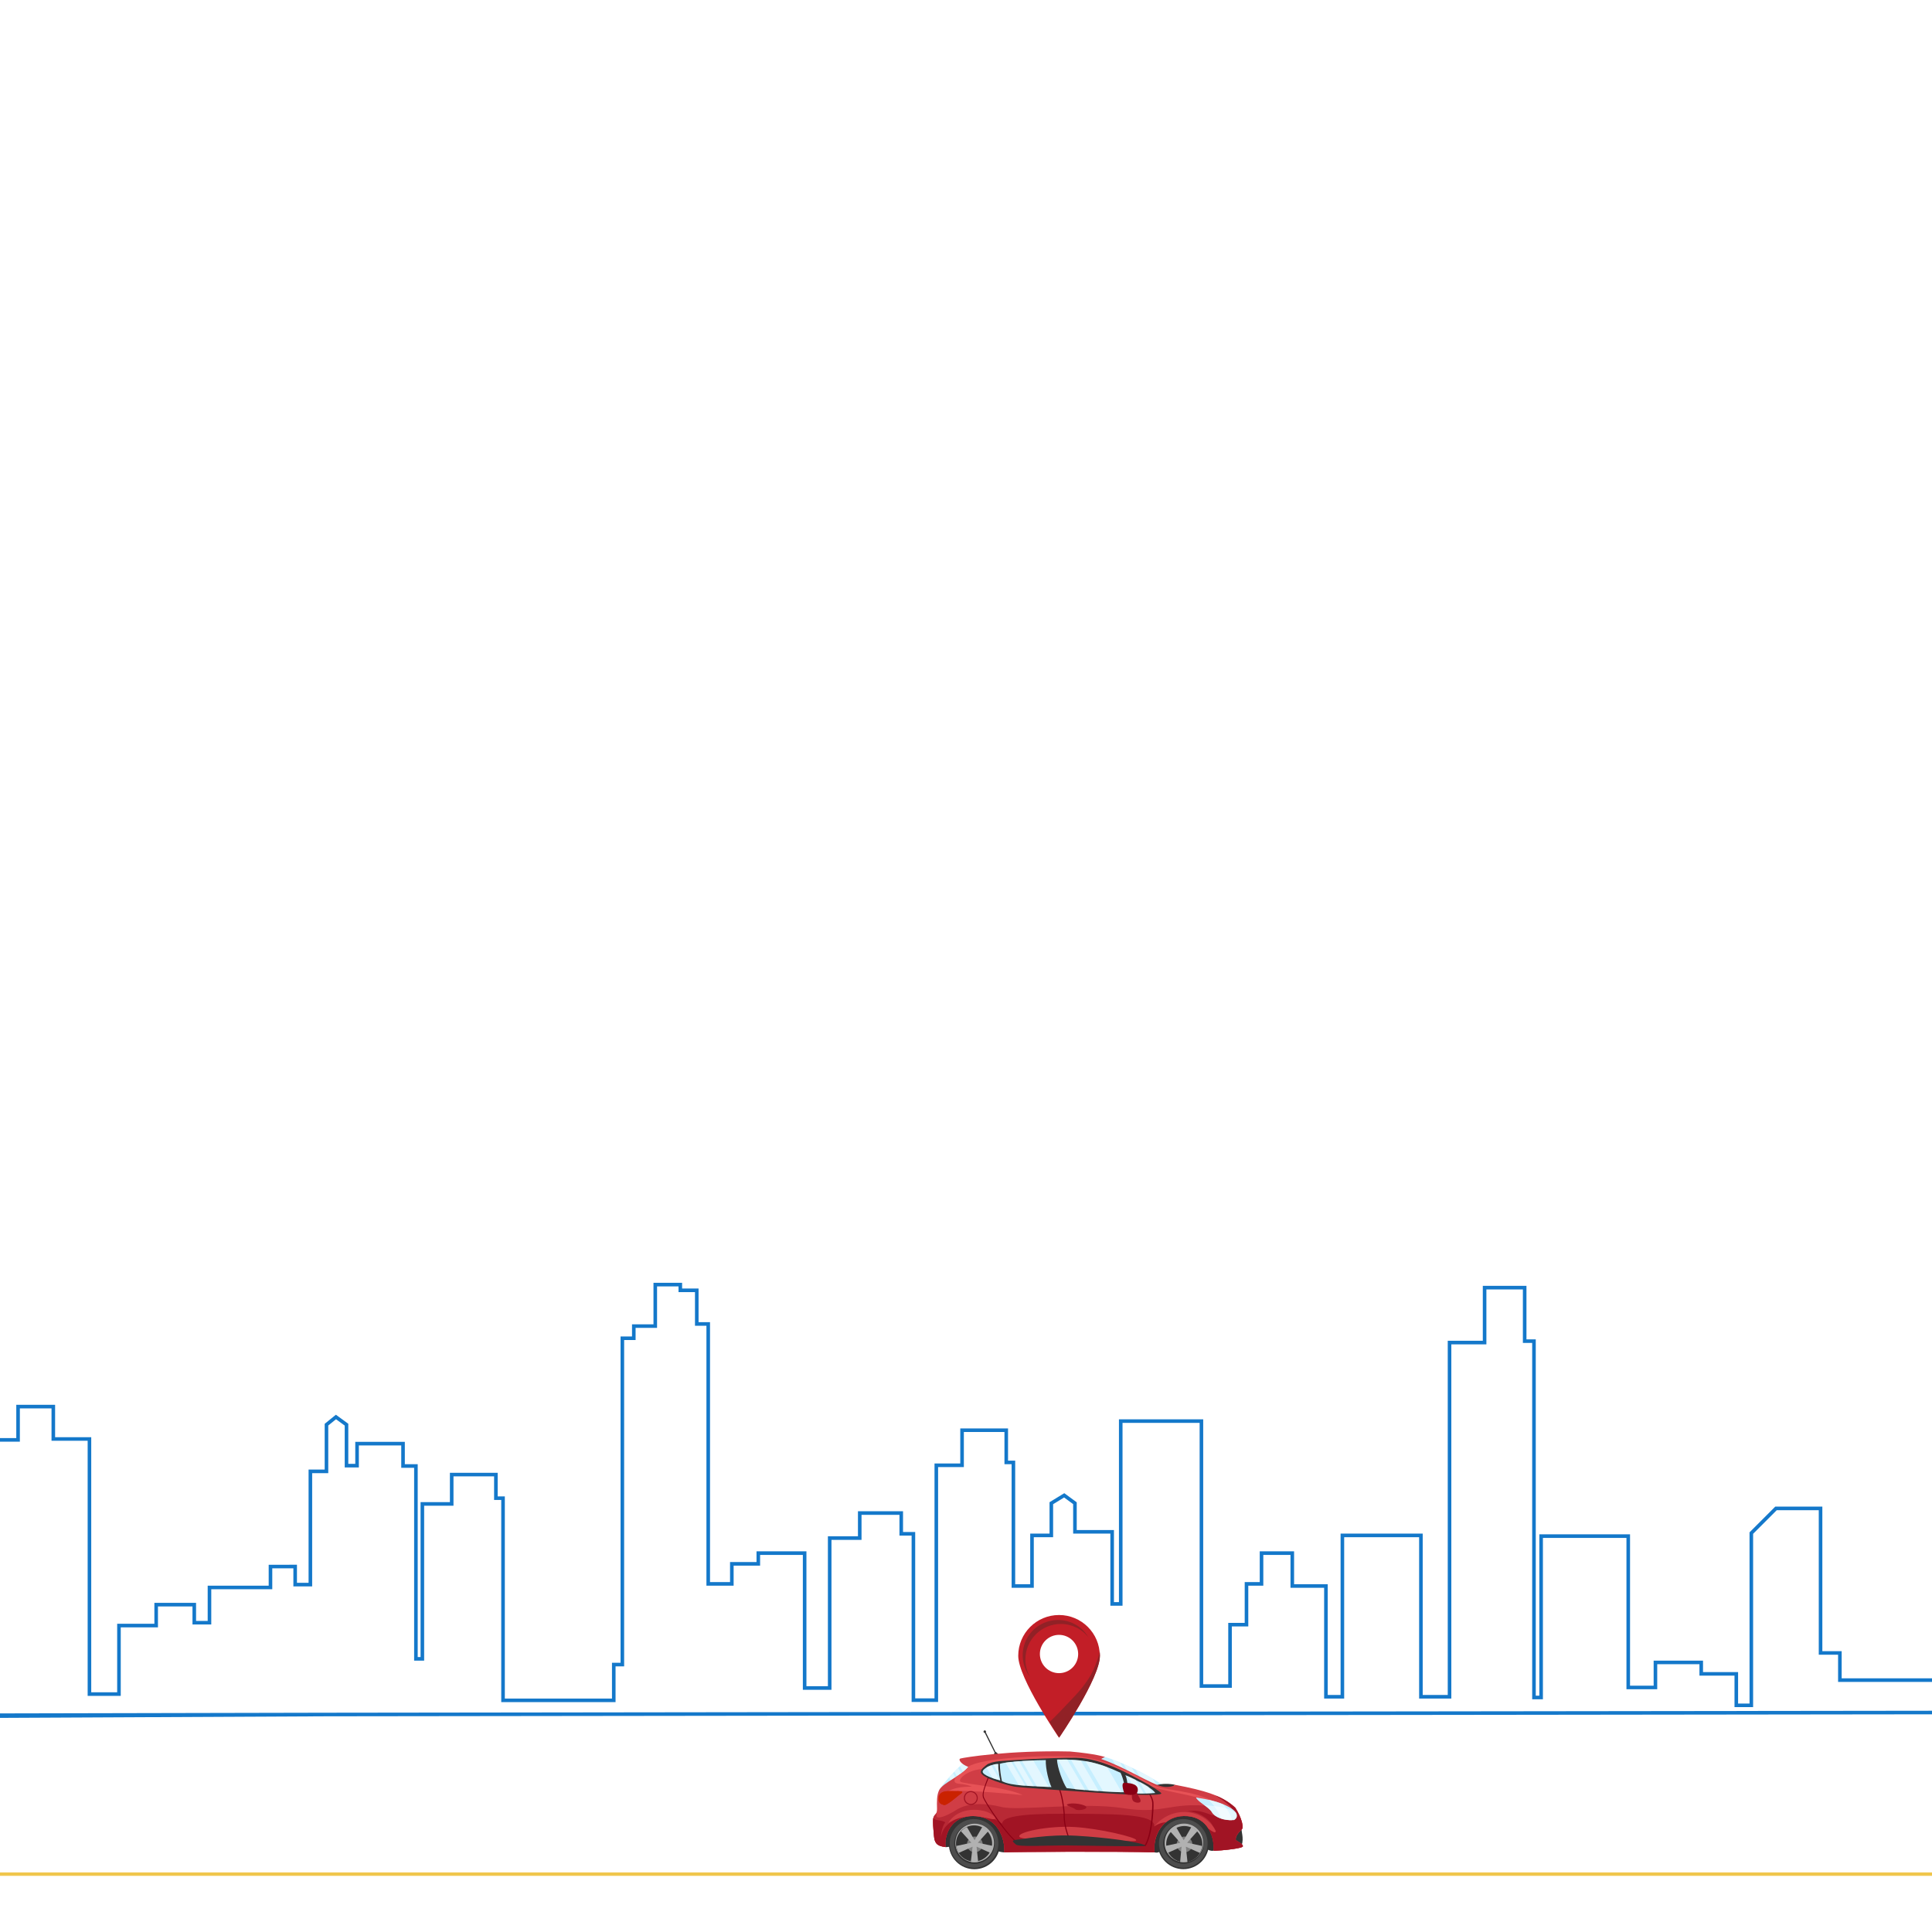 <?xml version="1.0" encoding="utf-8"?>
<!-- Generator: Adobe Illustrator 25.0.0, SVG Export Plug-In . SVG Version: 6.00 Build 0)  -->
<svg version="1.1" id="Capa_1" xmlns="http://www.w3.org/2000/svg" xmlns:xlink="http://www.w3.org/1999/xlink" x="0px" y="0px"
	 viewBox="0 0 1080 1080" style="enable-background:new 0 0 1080 1080;" xml:space="preserve">
<style type="text/css">
	.st0{fill:#F0C64C;}
	.st1{fill:#C7EFFF;}
	.st2{opacity:0.5;}
	.st3{fill:#FFFFFF;}
	.st4{fill:#333333;}
	.st5{fill:#4D4D4D;}
	.st6{fill:#B1B1B1;}
	.st7{fill:#808080;}
	.st8{fill:#D03D45;}
	.st9{fill:#B82935;}
	.st10{fill:#E75256;}
	.st11{fill:#A11424;}
	.st12{fill:#890014;}
	.st13{opacity:0.5;fill:#FFFFFF;enable-background:new    ;}
	.st14{fill:#CA2200;}
	.st15{clip-path:url(#SVGID_2_);fill:none;stroke:#1478CA;stroke-width:2;stroke-miterlimit:10;}
	.st16{fill:#C21E27;}
	.st17{fill:#912126;}
</style>
<rect x="-5.5" y="1046.7" class="st0" width="1085.5" height="1.9"/>
<g>
	<path class="st1" d="M612.8,982.9l31.9,16.8h7.9c-11.4-8.6-29.4-16.1-34.8-17.5L612.8,982.9z"/>
	<g class="st2">
		<path class="st3" d="M634.9,989.3l4.5,7.7l5.2,2.7h2.9l-3.1-5.4C641.3,992.6,638,990.8,634.9,989.3z"/>
		<path class="st3" d="M626.2,985.4c-1.6-0.7-3.1-1.3-4.4-1.8l3.5,6l4.9,2.6L626.2,985.4z"/>
		<path class="st3" d="M632.2,993.2l4.9,2.6l-4.4-7.6c-1.6-0.8-3.1-1.5-4.6-2.1L632.2,993.2z"/>
	</g>
	<path class="st4" d="M690.1,1023.1l-1.8,5.8l5.8,2.7c1.4-4.2-0.4-8,0-9.6L690.1,1023.1z"/>
	<path class="st4" d="M653.2,1001.6c0,0-10.6-2.2-7.2-3.5c3.4-1.3,8.1-1,10.8-0.4L653.2,1001.6z"/>
	<path class="st4" d="M549.8,968c0,0.4,0.3,0.7,0.7,0.7l0,0l5.5,11c-0.2,0.7-0.5,1.3-0.9,1.9l3.3-0.4c-0.4-0.8-1.1-1.5-1.9-1.9
		l-5.4-10.9c0.1-0.1,0.1-0.3,0.1-0.4l0,0c0-0.4-0.3-0.7-0.7-0.7C550.1,967.3,549.8,967.6,549.8,968z"/>
	<path class="st1" d="M543,987.5c0,0-6.2,12.5-6.4,12.4s-12.8,3.5-11.7,1c1.1-2.5,9.5-12.3,14.4-15.8L543,987.5z"/>
	<g class="st2">
		<path class="st3" d="M536.6,987.4l3.5,6c1.5-3,2.9-5.8,2.9-5.8l-3.7-2.4C538.4,985.8,537.5,986.6,536.6,987.4z"/>
		<path class="st3" d="M530.6,993.6l4,6.8c1.2-0.3,2.1-0.5,2.1-0.5c0.2-0.3,0.3-0.5,0.5-0.8l-4.5-7.8
			C531.9,992.1,531.2,992.9,530.6,993.6z"/>
		<path class="st3" d="M537.8,997.9c0.5-0.9,1-2,1.6-3.1l-3.8-6.5c-0.7,0.7-1.4,1.4-2.1,2.1L537.8,997.9z"/>
	</g>
	<path class="st4" d="M680.1,1027.9c0.3,0-8.7-15.2-8.7-15.2l-20.5,2.6l-7.8,15.4h-78.3l-11.1-17.9h-20.2l-7.9,17.1l3,2.7
		c1.5-0.1,3.1-0.3,4.6-0.8l18.2,1.1c0,0,6.8,2.5,10,2.6l28.5-2.6c0,0,53.3,2.2,55.5,2.6c2.2,0.4,2.8-0.2,4.4-1.8s0,0,0.1,0
		s20-3.7,20-3.7s5.3,5.5,8.6,4.5C678.5,1034.5,679.8,1027.9,680.1,1027.9z"/>
	
		<ellipse transform="matrix(0.707 -0.707 0.707 0.707 -534.95 769.755)" class="st4" cx="661.7" cy="1030.6" rx="14.3" ry="14.3"/>
	
		<ellipse transform="matrix(0.16 -0.987 0.987 0.16 -461.601 1518.695)" class="st5" cx="661.7" cy="1030.6" rx="13.6" ry="13.6"/>
	
		<ellipse transform="matrix(0.733 -0.68 0.68 0.733 -524.325 725.053)" class="st4" cx="661.7" cy="1030.6" rx="11.3" ry="11.3"/>
	
		<ellipse transform="matrix(0.811 -0.585 0.585 0.811 -477.712 581.441)" class="st6" cx="661.7" cy="1030.6" rx="10.8" ry="10.8"/>
	
		<ellipse transform="matrix(0.383 -0.924 0.924 0.383 -543.688 1247.555)" class="st4" cx="661.7" cy="1030.6" rx="10.1" ry="10.1"/>
	
		<ellipse transform="matrix(0.899 -0.439 0.439 0.899 -385.177 394.94)" class="st7" cx="661.7" cy="1030.7" rx="4.4" ry="4.4"/>
	<path class="st6" d="M659.7,1040.8c1.3,0.3,2.7,0.3,4.1,0l-0.9-8.5l7.8,3.5c0.7-1.2,1.1-2.5,1.3-3.9l-8.4-1.8l5.7-6.4
		c-0.9-1-2.1-1.8-3.3-2.4l-4.3,7.4l-4.3-7.4c-1.2,0.6-2.4,1.4-3.3,2.4l5.7,6.4l-8.4,1.8c0.2,1.4,0.6,2.7,1.3,3.9l7.8-3.5
		L659.7,1040.8z"/>
	<circle class="st4" cx="544.7" cy="1030.6" r="14.3"/>
	
		<ellipse transform="matrix(0.16 -0.987 0.987 0.16 -559.846 1403.222)" class="st5" cx="544.7" cy="1030.6" rx="13.6" ry="13.6"/>
	<circle class="st4" cx="544.7" cy="1030.6" r="11.3"/>
	
		<ellipse transform="matrix(0.811 -0.585 0.585 0.811 -499.792 513.042)" class="st6" cx="544.7" cy="1030.6" rx="10.8" ry="10.8"/>
	
		<ellipse transform="matrix(0.16 -0.987 0.987 0.16 -559.846 1403.222)" class="st4" cx="544.7" cy="1030.6" rx="10.1" ry="10.1"/>
	
		<ellipse transform="matrix(1 -2.901214e-02 2.901214e-02 1 -29.671 16.237)" class="st7" cx="544.7" cy="1030.6" rx="4.4" ry="4.4"/>
	<path class="st6" d="M542.7,1040.8c1.3,0.3,2.7,0.3,4.1,0l-0.9-8.5l7.8,3.5c0.7-1.2,1.1-2.5,1.3-3.9l-8.4-1.8l5.8-6.4
		c-0.9-1-2.1-1.8-3.3-2.4l-4.3,7.4l-4.3-7.4c-1.3,0.6-2.4,1.4-3.3,2.4l5.8,6.4l-8.4,1.8c0.2,1.4,0.6,2.7,1.3,3.9l7.8-3.5
		L542.7,1040.8z"/>
	<path class="st8" d="M690.8,1028.3c-0.2-3.1,3.8-5.7,3.8-6.4c0.3-2.5-1-5.4-1.6-7c-0.7-1.5-1.5-3-2.4-4.4
		c-7.1-6.6-16.9-9.6-33.8-12.8c-1,1.1-4.4,1.5-6.9,1c-6.5-1.3-20.7-10.7-34.3-15.4c0.6-0.5,1.3-0.8,2.1-1.1c0,0-4.7-1.8-19.6-3.1
		c-34.2-0.8-59.4,3.4-61.1,3.9c-1.7,0.4,0.2,3.2,4.3,4.7c-3.9,5-13.7,8.6-16.2,12.8c-1.5,2.7-1.4,7-1.3,10.4c0.1,3.4-1.2,3-1.9,4.8
		c-0.7,1.8-0.1,6.9,0.2,10.5c0.3,3.6,1.2,5.8,6.5,6.3c-0.9-5.1,2-17.3,15.4-17.3c13.3,0,17.9,12,17.4,20.3c5.4-0.3,64.4-0.6,84,0
		c-1-9,4.1-20,16.3-20.3c12.3-0.3,17.2,9.8,16.8,19.4c4.3-0.1,16.3-1.3,16.3-2.5C694.8,1030.3,690.8,1029.2,690.8,1028.3z"/>
	<path class="st9" d="M521.9,1015.7c-0.7,1.8-0.1,6.9,0.2,10.5c0.3,3.6,1.2,5.8,6.5,6.3c-0.9-5.1,2-17.3,15.4-17.3
		c13.3,0,17.9,12,17.4,20.3c5.4-0.3,64.4-0.6,84,0c-1-9,4.1-20,16.3-20.3c12.3-0.3,17.2,9.8,16.8,19.4c4.3-0.1,16.3-1.3,16.3-2.5
		c0-1.8-4-2.8-4-3.7c-0.2-3.1,3.8-5.7,3.8-6.4c0.2-2-0.6-4.2-1.2-5.8c-6-4-15.9-6.5-15.9-6.5c-23.8-2.6-26.6,4.7-49.5,1.1
		c-22.9-3.6-58.9,1.7-68.2-0.7c-9.4-2.4-19-2.3-25.1,1.6c-6.1,3.9-11.4,5.5-11.2,3.3c0-0.4,0-0.9,0-1.6
		C523.1,1014.3,522.3,1014.6,521.9,1015.7z"/>
	<path class="st10" d="M571.7,1003.5c-8.4-4.5-33.6-6.2-34.9-7.6s4.6-7.7,16.6-7.2s87.4,8.7,87.4,8.7c7.1,4,27.9,5.8,34.2,9.6
		c6.3,3.9,5.4,0.8,5.1,0.8c-13.6-7.6-29.4-6.6-35.6-10.1c-6.2-3.4-25.5-15.2-44.1-15.9c-18.5-0.7-51.6,0.8-59.2,5.8l0.2,0.1
		c-1.6,2-4.2,3.8-6.9,5.6c-1.6,2.1-1.2,3.5,1.3,3.8c4.5,0.4,6.2,1.1,7.5,1.7c-6.2-0.2-11.3,1.1-13.4,2.7
		C539.1,1000,571.7,1003.5,571.7,1003.5z"/>
	<path class="st11" d="M690.7,1028.3c-0.2-3.1,3.8-5.7,3.8-6.4c0.3-2.5-1-5.4-1.6-7c-0.7-1.5-1.5-3-2.4-4.4c-3.3-3-7.1-5.3-11.2-6.9
		c4.1,2.5,9.5,6.3,9.9,8.6c0,0-1.1,3.4-7.4,3.2c-6.2-0.2-9.8-4.5-18.1-2.8c5.9-0.1,12.4,4.2,14.1,7.8c1.5,3.2,0.4,2.8-2.8,1.2
		c2.5,3.6,3.6,8.4,3.4,13c4.3-0.1,16.3-1.3,16.3-2.5C694.8,1030.3,690.8,1029.2,690.7,1028.3z"/>
	<path class="st11" d="M561.4,1035.4c5.4-0.3,64.4-0.6,84,0c-0.7-6.1,1.4-13,6.5-17c-3,0.5-5.6,1.3-6.7,2.6c1.1-7.3-24.4-7-50.3-7.1
		c-25.8-0.1-34.6,2-34.7,5.5c-1.6-1.1-4.4-3-8.4-3.6c-2.2-0.3-4.5-0.5-6.8-0.6C557.5,1015.9,561.9,1027.4,561.4,1035.4z"/>
	<path class="st11" d="M528.4,1018.7c0,0-0.9-0.8-4-1.2c-1.8-0.2-2.5-0.7-2.6-1.4c-0.5,2,0,6.8,0.3,10.1c0.3,3.6,1.2,5.8,6.5,6.3
		c-0.8-4.6,1.6-15.4,12.3-17.1c-9.3,1-13.9,5.9-14.9,11.4C525.9,1026.8,526.3,1021.4,528.4,1018.7z"/>
	<path class="st8" d="M543.9,1015.2c1.4,0,2.8,0.1,4.2,0.4c4.1,0.6,8.1,2.1,8.3,0.9c0.1-0.8-2.7-3.2-5.8-4c-7.4-2-16.2-0.5-20.6,6.6
		c0,0,4.7-3.1,9.2-3.4C540.8,1015.3,542.3,1015.1,543.9,1015.2z"/>
	<path class="st8" d="M635.1,1028.8v-0.2c0.1-1.5-20.4-6.5-34.7-7.3s-32.3,2.9-30.5,5.5c1.8,2.6,31.3,0.8,34.7,0.4
		C608,1026.7,635,1030.5,635.1,1028.8z"/>
	<path class="st8" d="M675.6,1022.3c2.1,1.7,3.8,2.5,4,1.6c0.2-1.2-5.1-9.5-15.1-10.8c-12.2-1.6-19.3,7.9-19.3,7.9
		c1.9-1.4,4.1-2.2,6.5-2.4c2.9-2.3,6.4-3.5,10-3.5C668.4,1015,673,1018,675.6,1022.3z"/>
	<path class="st12" d="M569.1,1030.3L569.1,1030.3c-2.9-1-8.9-9-11.4-12.4c-4.2-5.9-7.9-11.9-8.3-13.4c-0.5-2.4,1.2-6.6,2.5-10.1
		c0.3-0.8,0.6-1.5,0.8-2.1c0.3-0.6,0.9-2.3,20,1.3c9.3,1.8,18.6,4,18.7,4c0.1,0,0.2,0.1,0.2,0.2c2.7,5.4,3.4,13.7,3.6,16.1l0,0
		c-0.3,8.1,3.6,15.6,3.6,15.7c0.1,0.1,0,0.3-0.1,0.4c-0.1,0.1-0.3,0-0.4-0.1c0-0.1-4-7.7-3.7-15.9c-0.2-2.4-0.9-10.5-3.5-15.8
		c-1.2-0.3-9.9-2.3-18.6-4c-17.3-3.3-19.1-2.1-19.3-1.7c-0.2,0.6-0.5,1.4-0.8,2.1c-1.3,3.2-3,7.5-2.5,9.7
		c0.6,2.8,14.8,23.7,19.1,25.3l71,1.7c3.7-6.2,4.2-20.8,4.1-23.5c-0.1-1.8-0.8-3.1-1.6-4.6c-0.3-0.6-0.7-1.3-1-2l0,0
		c-0.1-0.1,0-0.3,0.2-0.4c0.1-0.1,0.3,0,0.4,0.2c0.3,0.7,0.7,1.4,1,2c0.8,1.5,1.6,2.9,1.7,4.8c0.2,2.8-0.4,17.8-4.3,24
		c-0.1,0.1-0.1,0.1-0.3,0.1L569.1,1030.3z"/>
	<path class="st11" d="M601.1,1011.4c-1.2-1.1-5.5-2.1-4.6-2.7c2.5-1.4,10.7,0,10.8,1.6C607.4,1011.6,602.4,1012.4,601.1,1011.4z"/>
	<path class="st1" d="M689.9,1017.4c-6.1,0.5-11-1.7-12.5-4.4s-8.1-5.9-8.8-8.2c8.1,1.3,12.3,2.4,16.8,4.5c4.8,2.3,5.8,4,6,5.5
		C691.4,1015.6,691.4,1016.4,689.9,1017.4z"/>
	<path class="st13" d="M689.9,1017.4c1.5-1.1,1.5-1.8,1.5-2.7c0-0.4-0.2-0.9-0.4-1.3c-3.4-2.7-9.9-3.7-17.7-4.3
		c1.7,1.3,3.4,2.6,4.1,3.8C678.9,1015.7,683.8,1017.9,689.9,1017.4z"/>
	<path class="st13" d="M683.7,1008.6c-2.6-1.1-5.3-1.9-8.1-2.5c3.1,3,5.5,6.6,7.2,10.6c2,0.6,4,0.9,6,0.8
		C687.8,1014.2,686,1011.1,683.7,1008.6z"/>
	<path class="st14" d="M527.6,1009c1.8,0.5,7.8-5.2,9.5-6.3c1.7-1.2,1.1-1.4-3.9-1.5c-5-0.2-8.2,0.2-8.5,3.7
		C524.5,1008,525.8,1008.4,527.6,1009z"/>
	<path class="st14" d="M537.1,1002.7c1.5-1.1,1.2-1.3-2.6-1.5c1.3,0.2,1.6,0.4,0.4,1.5c-1.5,1.4-6,5.4-7.8,4.8
		c-1-0.3-1.8-0.8-2.4-1.6c0.1,2.2,1.4,2.6,2.9,3.1C529.3,1009.5,535.4,1003.8,537.1,1002.7z"/>
	<path class="st14" d="M530.1,1002c1.2,1,1.2,2.9,0,4.4c-1.2,1.4-3.1,1.8-4.3,0.8c-1.2-1-1.2-2.9,0-4.3
		C527,1001.4,528.9,1001.1,530.1,1002z"/>
	<path class="st4" d="M601.8,1026.2c-15.9-0.9-29.7,1.9-33.4,2.2c-3.7,0.4-1.9,1.3-0.5,2.7c1.4,1.4,17.2,0.5,27.1,0.5
		c9.9,0,47.2,1,45.3,0C636.3,1029.5,617.7,1027.1,601.8,1026.2z"/>
	<path class="st11" d="M538.8,1005.1C538.8,1005.1,538.8,1005.1,538.8,1005.1c0-2.2,1.8-3.9,3.9-3.9c2.2,0,3.9,1.8,3.9,3.9
		c0,2.2-1.8,3.9-3.9,3.9C540.5,1009,538.8,1007.3,538.8,1005.1z M539.4,1005.1C539.4,1005.1,539.4,1005.1,539.4,1005.1
		c0,1.8,1.5,3.3,3.3,3.3c1.8,0,3.3-1.5,3.3-3.3c0-1.8-1.5-3.3-3.3-3.3C540.8,1001.8,539.4,1003.3,539.4,1005.1z"/>
	<path class="st4" d="M638.8,995.8c-4.3-2.1-22.2-13.1-37.2-13.2s-39.9,1.6-42.9,1.9c-3.1,0.3-6,1.1-7.1,2c-1,0.9-3.5,2.4-3.3,4.2
		c0.3,3.2,14.9,7.3,18.7,8c3.8,0.7,37.3,2.8,47.3,3.5c10,0.7,35.1,2,34.9,0.3C648.9,1001.7,643,997.9,638.8,995.8z"/>
	<path class="st1" d="M558.9,986c0.1,3.3,0.5,6.5,1.2,9.7c5.5,2.8,16.5,2.6,27.7,3.3c-1.4-2.6-3.4-10.3-3.2-15.1
		C581.5,983.8,562.6,984.6,558.9,986z"/>
	<g class="st2">
		<path class="st3" d="M574.4,998.3c1.2,0.1,2.4,0.1,3.5,0.2l-8.2-14c-1.1,0.1-2.2,0.2-3.2,0.3L574.4,998.3z"/>
		<path class="st3" d="M569.5,997.9c1.1,0.1,2.3,0.2,3.6,0.3l-7.8-13.3c-1.2,0.1-2.2,0.2-3.2,0.4L569.5,997.9z"/>
		<path class="st3" d="M577.6,984.1c-2,0.1-4.2,0.2-6.3,0.3l8.3,14.2c2.2,0.1,4.4,0.2,6.7,0.3L577.6,984.1z"/>
	</g>
	<path class="st1" d="M549.3,990.5c0.3,1.8,5.8,3.8,9.9,4.8c-0.4-1.8-1.4-6.1-1.2-9.2C554.5,985.9,549.1,988.8,549.3,990.5z"/>
	<g class="st2">
		<path class="st3" d="M558.6,992.1c-0.4-2-0.6-4-0.5-6c-1,0-1.9,0.1-2.8,0.3L558.6,992.1z"/>
		<path class="st3" d="M554.1,986.8c-0.9,0.3-1.8,0.7-2.7,1.2l3.5,6c1.4,0.5,2.7,0.9,4.1,1.2L554.1,986.8z"/>
	</g>
	<path class="st1" d="M626.4,991c1.6,3.4,2.4,7.1,2.4,10.9c-3.7,0-18.2-0.6-32.5-2.3c-1.9-2.5-5.4-11.8-5.4-16
		C605.5,983.3,613.7,985.1,626.4,991z"/>
	<g class="st2">
		<path class="st3" d="M608.7,1000.9c1.9,0.2,3.7,0.3,5.5,0.4l-10-17.1c-1.8-0.2-3.6-0.3-5.5-0.4L608.7,1000.9z"/>
		<path class="st3" d="M618.8,987.8c-3.9-1.5-7.9-2.6-12-3.3l9.9,16.9c4.4,0.3,8.1,0.4,10.4,0.5L618.8,987.8z"/>
		<path class="st3" d="M601,1000.2c1.9,0.2,3.7,0.4,5.6,0.5l-10-17.1c-1.7,0-3.4,0-5.2,0L601,1000.2z"/>
	</g>
	<path class="st1" d="M645.7,1002.3c0,0-9.7,0.9-15.2-0.3c0,0,0.1-6.7-1.4-9.7C633.9,994.4,644.6,999.6,645.7,1002.3z"/>
	<g class="st2">
		<path class="st3" d="M630.1,992.7l5.8,9.8c1.2,0,2.3,0,3.4,0l-4.5-7.6C633.1,994.1,631.5,993.3,630.1,992.7z"/>
		<path class="st3" d="M644.8,1001.1l0.7,1.2h0.2C645.4,1001.8,645.1,1001.4,644.8,1001.1z"/>
		<path class="st3" d="M640.7,1002.5c1.3,0,2.4-0.1,3.3-0.2l-2-3.5c-1.5-1-3.3-2-5.1-2.9L640.7,1002.5z"/>
	</g>
	<path class="st11" d="M633,1001.8c-0.4,1.3-0.5,3.8,0.4,4.9s4.2,1.6,4.2,0s-2.2-3.5-2.3-6C635.3,1000.8,633.4,1000.5,633,1001.8z"
		/>
	<path class="st12" d="M628.5,1002.5c0.3,0.9,7,1.9,7.5-1.4s-2.8-4.4-7.5-4.5C626.4,996.6,628.2,1001.6,628.5,1002.5z"/>
</g>
<g>
	<defs>
		<rect id="SVGID_1_" x="-2.1" y="707.9" width="1082.1" height="281.6"/>
	</defs>
	<clipPath id="SVGID_2_">
		<use xlink:href="#SVGID_1_"  style="overflow:visible;"/>
	</clipPath>
	<path class="st15" d="M-2.1,958.7V804.9h12.2v-18.6h19.7v18.1h20.2V947h8h8.5v-38.3h20.8V897h21.3v10.1h8.5v-19.7h34.1v-11.7H165
		v10.1h8.5v-63.3h9v-26.1l5.3-4.3l5.9,4.3v22.9h5.9V807h25.7v12.5h7.2v107.8h3.6v-86.6h16.4v-16.4h24.7v13.2h4v113h61.9v-20h4.8
		V748.1h6.4v-6.8h12v-23.2h14v3.2h9.2v18.8h6.4v145.3h13.2v-11.2h14.8v-6h25.9v75.4h14v-83.8h16.8v-14h23.2v11.6h6.8v93h12.8V819.1
		h14.4v-19.6h24.7v18h4v69.1h10.4v-28.3h10.8v-18l7.2-4.4l6,4.4v16h20.8v40.3h4.8V794.4h45.1v148.1h16v-34.3h9.2v-22.8h8.4v-17.2
		h17.2v18.4h18.8v61.9h9.2v-90.2h43.9v90.2h16v-198h19.6v-30.7h22.4v29.9h5.2v199.2h4v-90.2h48.7v84.6h15.2v-14H951v6.4h19.6v17.6
		h8.4V857l13.8-13.8h24.9v80.8h10.8v15.2h57.1v11.2h8.4v-42.7h22v-11.2h22v8.4h8.8v-88.2h10.8v-8.8h9.2h12v149.3
		C1178.5,957.2-1.9,958.6-2.1,958.7z"/>
</g>
<g>
	<path class="st16" d="M614.8,925.6c0,12.6-22.8,45.8-22.8,45.8s-22.8-33.2-22.8-45.8c0-12.6,10.2-22.8,22.8-22.8
		S614.8,913,614.8,925.6z"/>
	<circle class="st3" cx="592" cy="924.6" r="10.7"/>
	<path class="st17" d="M573.2,927.6c0-10.9,8.9-19.8,19.8-19.8c6.1,0,11.9,2.8,15.6,7.7c-5.4-9.5-17.5-12.7-27-7.3
		s-12.7,17.5-7.3,27c0.4,0.8,0.9,1.5,1.5,2.2C574.1,934.4,573.2,931,573.2,927.6z"/>
	<path class="st17" d="M586.7,962.6c3.1,5.2,5.4,8.7,5.4,8.7s22.8-33.2,22.8-45.8c0-0.7,0-1.3-0.1-2c-0.9,3.5-2.2,6.9-3.7,10.2
		c-4.3,9-10.7,14.7-17.5,22C591.3,958.1,589.1,960.4,586.7,962.6z"/>
</g>
</svg>
